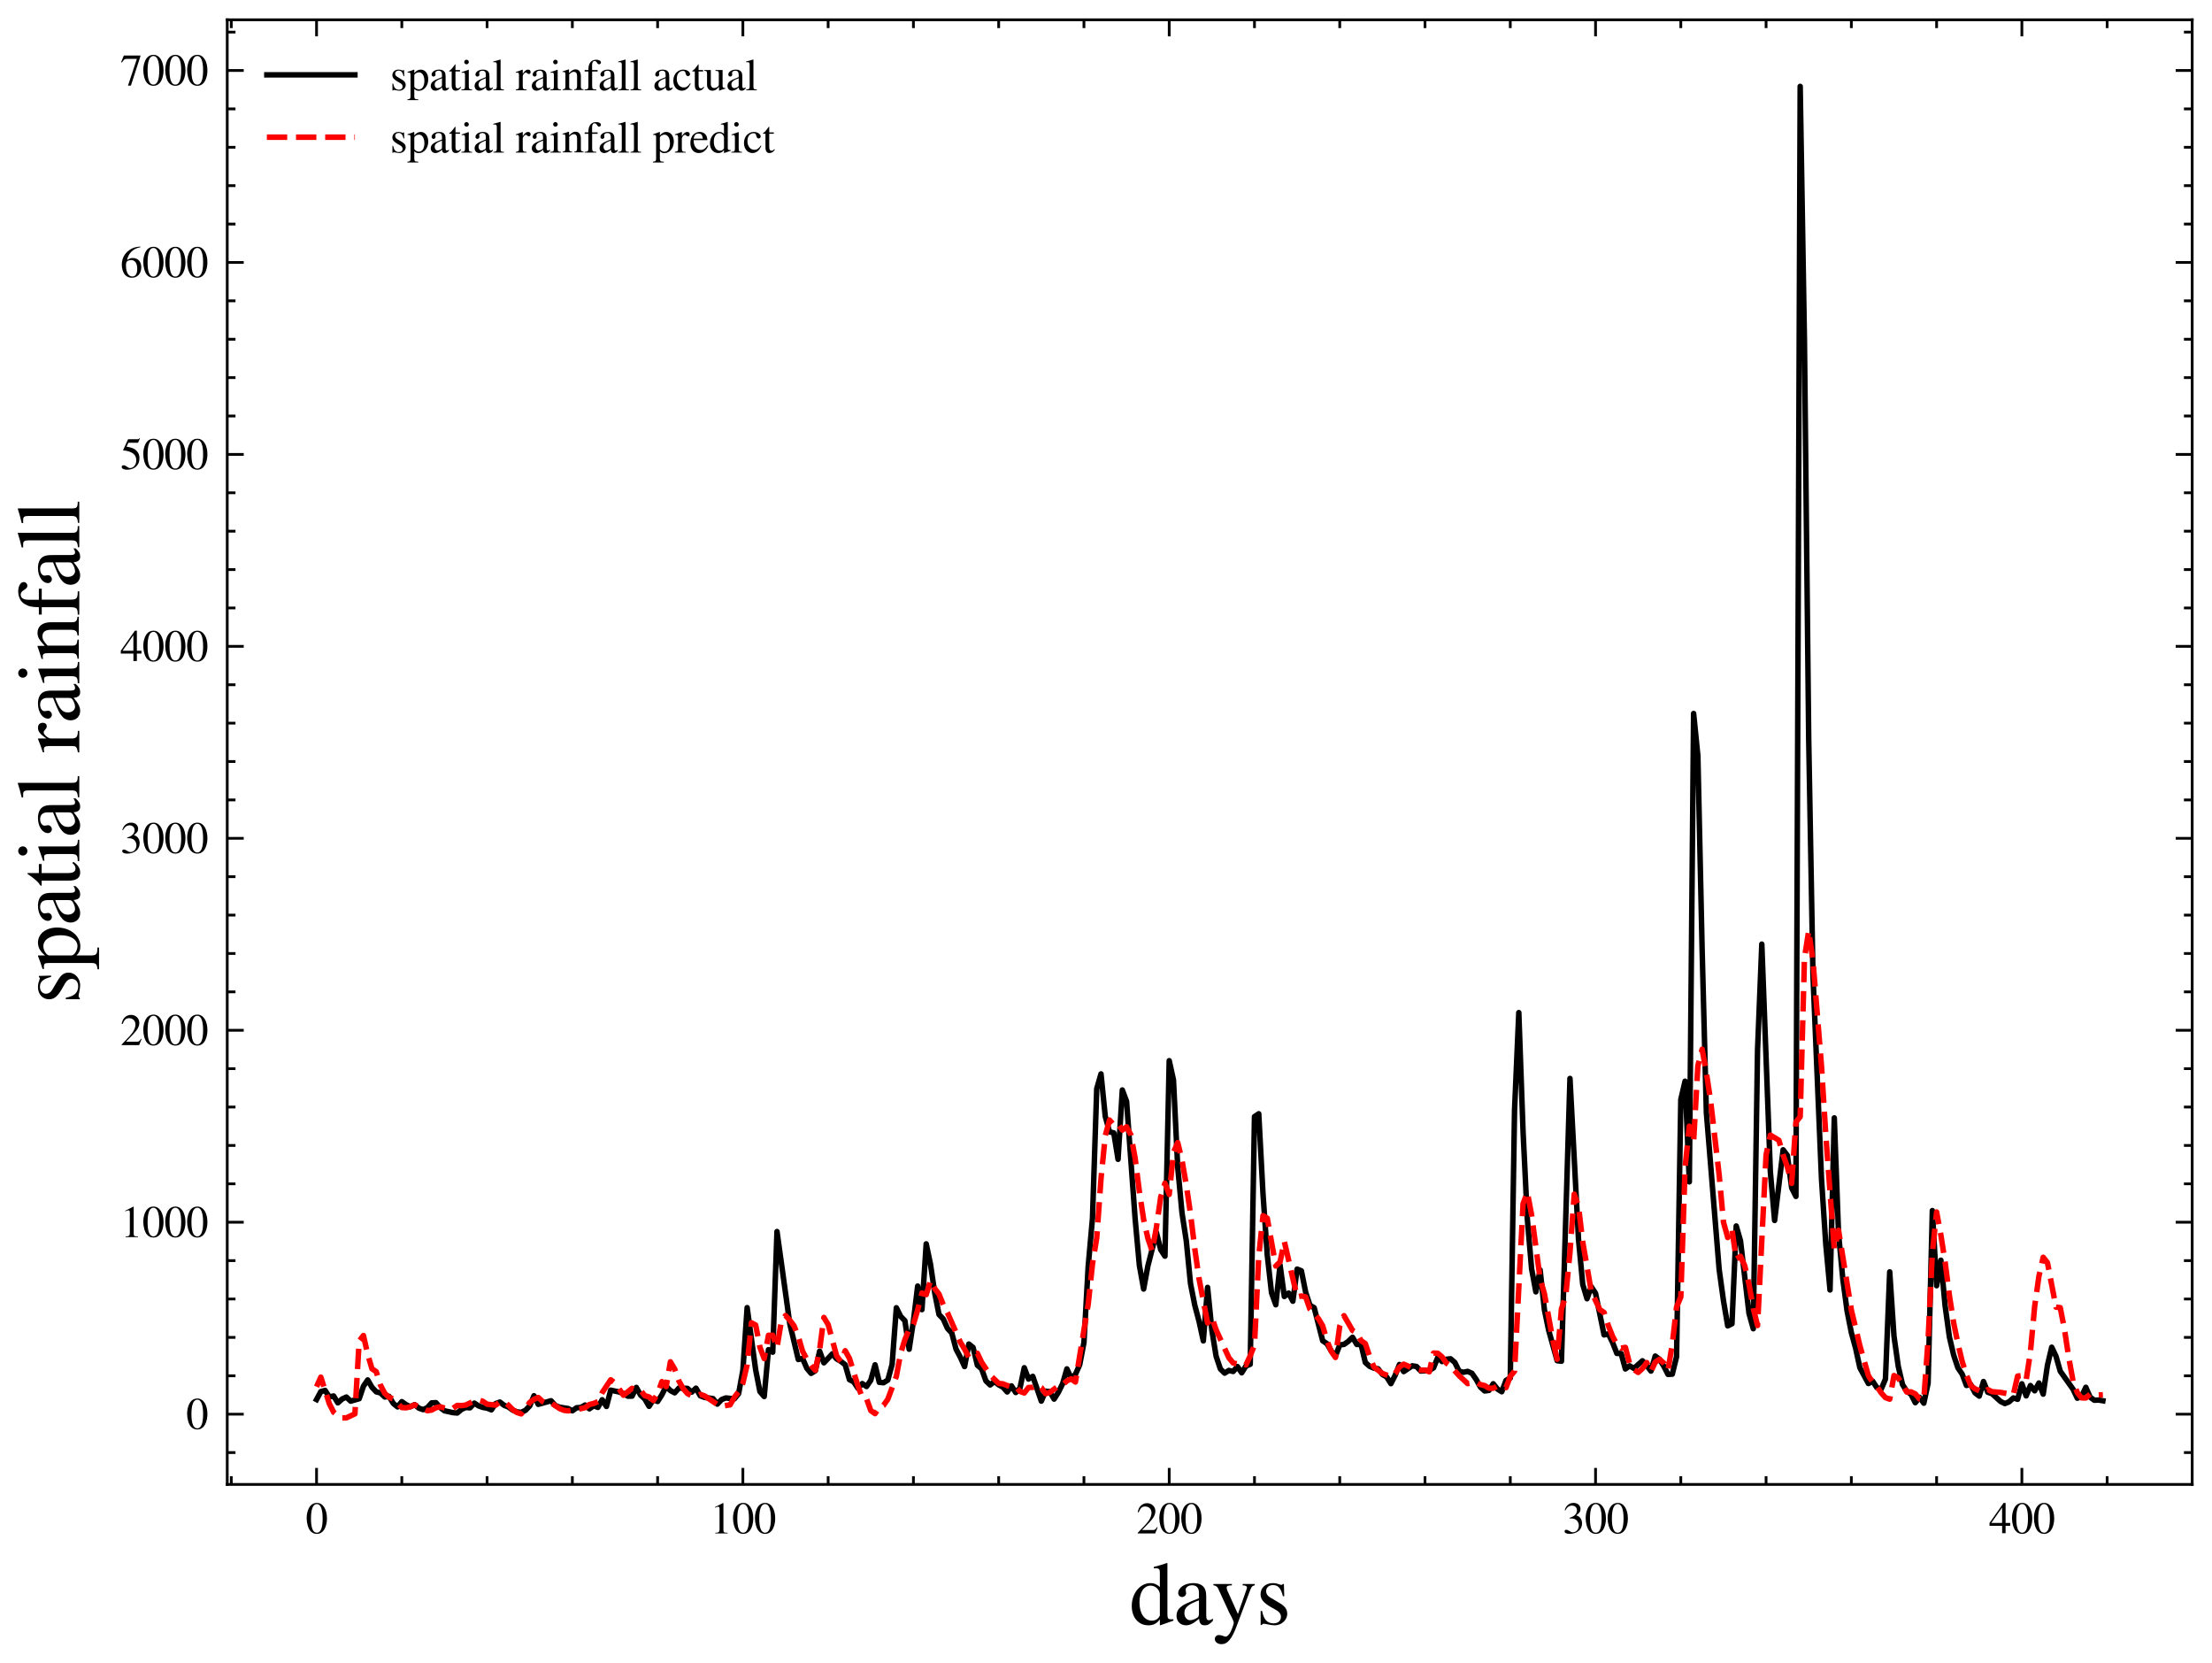 <?xml version="1.0" encoding="utf-8" standalone="no"?>
<!DOCTYPE svg PUBLIC "-//W3C//DTD SVG 1.1//EN"
  "http://www.w3.org/Graphics/SVG/1.1/DTD/svg11.dtd">
<svg xmlns:xlink="http://www.w3.org/1999/xlink" width="402.018pt" height="302.199pt" viewBox="0 0 402.018 302.199" xmlns="http://www.w3.org/2000/svg" version="1.1">
 <defs>
  <style type="text/css">*{stroke-linejoin: round; stroke-linecap: butt}</style>
 </defs>
 <g id="figure_1">
  <g id="patch_1">
   <path d="M -0 302.199 
L 402.018 302.199 
L 402.018 0 
L -0 0 
z
" style="fill: #ffffff"/>
  </g>
  <g id="axes_1">
   <g id="patch_2">
    <path d="M 41.298 269.712 
L 398.418 269.712 
L 398.418 3.6 
L 41.298 3.6 
z
" style="fill: #ffffff"/>
   </g>
   <g id="matplotlib.axis_1">
    <g id="xtick_1">
     <g id="line2d_1">
      <defs>
       <path id="m9051510ec5" d="M 0 0 
L 0 -3 
" style="stroke: #000000; stroke-width: 0.5"/>
      </defs>
      <g>
       <use xlink:href="#m9051510ec5" x="57.531" y="269.712" style="stroke: #000000; stroke-width: 0.5"/>
      </g>
     </g>
     <g id="line2d_2">
      <defs>
       <path id="m5dd2d95039" d="M 0 0 
L 0 3 
" style="stroke: #000000; stroke-width: 0.5"/>
      </defs>
      <g>
       <use xlink:href="#m5dd2d95039" x="57.531" y="3.6" style="stroke: #000000; stroke-width: 0.5"/>
      </g>
     </g>
     <g id="text_1">
      <!-- $\mathdefault{0}$ -->
      <g transform="translate(55.539 278.616) scale(0.08 -0.08)">
       <defs>
        <path id="NimbusRomNo9L-Regu-30" d="M 1626 4352 
C 1274 4352 1005 4244 768 4020 
C 397 3661 154 2925 154 2176 
C 154 1479 365 730 666 372 
C 902 90 1229 -64 1600 -64 
C 1926 -64 2202 45 2432 269 
C 2803 621 3046 1364 3046 2138 
C 3046 3450 2464 4352 1626 4352 
z
M 1606 4186 
C 2144 4186 2432 3463 2432 2125 
C 2432 788 2150 103 1600 103 
C 1050 103 768 788 768 2119 
C 768 3476 1056 4186 1606 4186 
z
" transform="scale(0.016)"/>
       </defs>
       <use xlink:href="#NimbusRomNo9L-Regu-30" transform="scale(0.996)"/>
      </g>
     </g>
    </g>
    <g id="xtick_2">
     <g id="line2d_3">
      <g>
       <use xlink:href="#m9051510ec5" x="135.014" y="269.712" style="stroke: #000000; stroke-width: 0.5"/>
      </g>
     </g>
     <g id="line2d_4">
      <g>
       <use xlink:href="#m5dd2d95039" x="135.014" y="3.6" style="stroke: #000000; stroke-width: 0.5"/>
      </g>
     </g>
     <g id="text_2">
      <!-- $\mathdefault{100}$ -->
      <g transform="translate(129.037 278.616) scale(0.08 -0.08)">
       <defs>
        <path id="NimbusRomNo9L-Regu-31" d="M 1862 4339 
L 710 3757 
L 710 3667 
C 787 3699 858 3725 883 3738 
C 998 3783 1107 3808 1171 3808 
C 1306 3808 1363 3711 1363 3505 
L 1363 592 
C 1363 379 1312 232 1210 173 
C 1114 116 1024 96 755 96 
L 755 0 
L 2522 0 
L 2522 96 
C 2016 96 1914 160 1914 470 
L 1914 4327 
L 1862 4339 
z
" transform="scale(0.016)"/>
       </defs>
       <use xlink:href="#NimbusRomNo9L-Regu-31" transform="scale(0.996)"/>
       <use xlink:href="#NimbusRomNo9L-Regu-30" transform="translate(49.813 0) scale(0.996)"/>
       <use xlink:href="#NimbusRomNo9L-Regu-30" transform="translate(99.626 0) scale(0.996)"/>
      </g>
     </g>
    </g>
    <g id="xtick_3">
     <g id="line2d_5">
      <g>
       <use xlink:href="#m9051510ec5" x="212.498" y="269.712" style="stroke: #000000; stroke-width: 0.5"/>
      </g>
     </g>
     <g id="line2d_6">
      <g>
       <use xlink:href="#m5dd2d95039" x="212.498" y="3.6" style="stroke: #000000; stroke-width: 0.5"/>
      </g>
     </g>
     <g id="text_3">
      <!-- $\mathdefault{200}$ -->
      <g transform="translate(206.52 278.616) scale(0.08 -0.08)">
       <defs>
        <path id="NimbusRomNo9L-Regu-32" d="M 3040 875 
L 2957 907 
C 2720 544 2637 486 2349 486 
L 819 486 
L 1894 1609 
C 2464 2202 2714 2687 2714 3185 
C 2714 3823 2195 4313 1530 4313 
C 1178 4313 845 4173 608 3918 
C 403 3700 307 3496 198 3043 
L 333 3011 
C 589 3636 819 3840 1261 3840 
C 1798 3840 2163 3476 2163 2940 
C 2163 2443 1869 1850 1331 1282 
L 192 77 
L 192 0 
L 2688 0 
L 3040 875 
z
" transform="scale(0.016)"/>
       </defs>
       <use xlink:href="#NimbusRomNo9L-Regu-32" transform="scale(0.996)"/>
       <use xlink:href="#NimbusRomNo9L-Regu-30" transform="translate(49.813 0) scale(0.996)"/>
       <use xlink:href="#NimbusRomNo9L-Regu-30" transform="translate(99.626 0) scale(0.996)"/>
      </g>
     </g>
    </g>
    <g id="xtick_4">
     <g id="line2d_7">
      <g>
       <use xlink:href="#m9051510ec5" x="289.981" y="269.712" style="stroke: #000000; stroke-width: 0.5"/>
      </g>
     </g>
     <g id="line2d_8">
      <g>
       <use xlink:href="#m5dd2d95039" x="289.981" y="3.6" style="stroke: #000000; stroke-width: 0.5"/>
      </g>
     </g>
     <g id="text_4">
      <!-- $\mathdefault{300}$ -->
      <g transform="translate(284.003 278.616) scale(0.08 -0.08)">
       <defs>
        <path id="NimbusRomNo9L-Regu-33" d="M 979 2138 
C 1357 2138 1504 2125 1658 2068 
C 2054 1927 2304 1562 2304 1120 
C 2304 583 1939 167 1466 167 
C 1293 167 1165 212 928 365 
C 736 480 627 525 518 525 
C 371 525 275 436 275 301 
C 275 77 550 -64 998 -64 
C 1491 -64 1997 103 2298 365 
C 2598 628 2765 999 2765 1428 
C 2765 1754 2662 2055 2477 2253 
C 2349 2394 2227 2471 1946 2592 
C 2387 2893 2547 3130 2547 3476 
C 2547 3994 2138 4352 1549 4352 
C 1229 4352 947 4244 717 4039 
C 525 3866 429 3699 288 3315 
L 384 3290 
C 646 3757 934 3968 1338 3968 
C 1754 3968 2042 3687 2042 3284 
C 2042 3053 1946 2823 1786 2663 
C 1594 2471 1414 2375 979 2221 
L 979 2138 
z
" transform="scale(0.016)"/>
       </defs>
       <use xlink:href="#NimbusRomNo9L-Regu-33" transform="scale(0.996)"/>
       <use xlink:href="#NimbusRomNo9L-Regu-30" transform="translate(49.813 0) scale(0.996)"/>
       <use xlink:href="#NimbusRomNo9L-Regu-30" transform="translate(99.626 0) scale(0.996)"/>
      </g>
     </g>
    </g>
    <g id="xtick_5">
     <g id="line2d_9">
      <g>
       <use xlink:href="#m9051510ec5" x="367.464" y="269.712" style="stroke: #000000; stroke-width: 0.5"/>
      </g>
     </g>
     <g id="line2d_10">
      <g>
       <use xlink:href="#m5dd2d95039" x="367.464" y="3.6" style="stroke: #000000; stroke-width: 0.5"/>
      </g>
     </g>
     <g id="text_5">
      <!-- $\mathdefault{400}$ -->
      <g transform="translate(361.486 278.616) scale(0.08 -0.08)">
       <defs>
        <path id="NimbusRomNo9L-Regu-34" d="M 3021 1497 
L 2368 1497 
L 2368 4352 
L 2086 4352 
L 77 1497 
L 77 1088 
L 1875 1088 
L 1875 32 
L 2368 32 
L 2368 1088 
L 3021 1088 
L 3021 1497 
z
M 1869 1497 
L 333 1497 
L 1869 3698 
L 1869 1497 
z
" transform="scale(0.016)"/>
       </defs>
       <use xlink:href="#NimbusRomNo9L-Regu-34" transform="scale(0.996)"/>
       <use xlink:href="#NimbusRomNo9L-Regu-30" transform="translate(49.813 0) scale(0.996)"/>
       <use xlink:href="#NimbusRomNo9L-Regu-30" transform="translate(99.626 0) scale(0.996)"/>
      </g>
     </g>
    </g>
    <g id="xtick_6">
     <g id="line2d_11">
      <defs>
       <path id="m5c72c9b1cf" d="M 0 0 
L 0 -1.5 
" style="stroke: #000000; stroke-width: 0.5"/>
      </defs>
      <g>
       <use xlink:href="#m5c72c9b1cf" x="42.035" y="269.712" style="stroke: #000000; stroke-width: 0.5"/>
      </g>
     </g>
     <g id="line2d_12">
      <defs>
       <path id="ma401979d1e" d="M 0 0 
L 0 1.5 
" style="stroke: #000000; stroke-width: 0.5"/>
      </defs>
      <g>
       <use xlink:href="#ma401979d1e" x="42.035" y="3.6" style="stroke: #000000; stroke-width: 0.5"/>
      </g>
     </g>
    </g>
    <g id="xtick_7">
     <g id="line2d_13">
      <g>
       <use xlink:href="#m5c72c9b1cf" x="73.028" y="269.712" style="stroke: #000000; stroke-width: 0.5"/>
      </g>
     </g>
     <g id="line2d_14">
      <g>
       <use xlink:href="#ma401979d1e" x="73.028" y="3.6" style="stroke: #000000; stroke-width: 0.5"/>
      </g>
     </g>
    </g>
    <g id="xtick_8">
     <g id="line2d_15">
      <g>
       <use xlink:href="#m5c72c9b1cf" x="88.524" y="269.712" style="stroke: #000000; stroke-width: 0.5"/>
      </g>
     </g>
     <g id="line2d_16">
      <g>
       <use xlink:href="#ma401979d1e" x="88.524" y="3.6" style="stroke: #000000; stroke-width: 0.5"/>
      </g>
     </g>
    </g>
    <g id="xtick_9">
     <g id="line2d_17">
      <g>
       <use xlink:href="#m5c72c9b1cf" x="104.021" y="269.712" style="stroke: #000000; stroke-width: 0.5"/>
      </g>
     </g>
     <g id="line2d_18">
      <g>
       <use xlink:href="#ma401979d1e" x="104.021" y="3.6" style="stroke: #000000; stroke-width: 0.5"/>
      </g>
     </g>
    </g>
    <g id="xtick_10">
     <g id="line2d_19">
      <g>
       <use xlink:href="#m5c72c9b1cf" x="119.518" y="269.712" style="stroke: #000000; stroke-width: 0.5"/>
      </g>
     </g>
     <g id="line2d_20">
      <g>
       <use xlink:href="#ma401979d1e" x="119.518" y="3.6" style="stroke: #000000; stroke-width: 0.5"/>
      </g>
     </g>
    </g>
    <g id="xtick_11">
     <g id="line2d_21">
      <g>
       <use xlink:href="#m5c72c9b1cf" x="150.511" y="269.712" style="stroke: #000000; stroke-width: 0.5"/>
      </g>
     </g>
     <g id="line2d_22">
      <g>
       <use xlink:href="#ma401979d1e" x="150.511" y="3.6" style="stroke: #000000; stroke-width: 0.5"/>
      </g>
     </g>
    </g>
    <g id="xtick_12">
     <g id="line2d_23">
      <g>
       <use xlink:href="#m5c72c9b1cf" x="166.008" y="269.712" style="stroke: #000000; stroke-width: 0.5"/>
      </g>
     </g>
     <g id="line2d_24">
      <g>
       <use xlink:href="#ma401979d1e" x="166.008" y="3.6" style="stroke: #000000; stroke-width: 0.5"/>
      </g>
     </g>
    </g>
    <g id="xtick_13">
     <g id="line2d_25">
      <g>
       <use xlink:href="#m5c72c9b1cf" x="181.504" y="269.712" style="stroke: #000000; stroke-width: 0.5"/>
      </g>
     </g>
     <g id="line2d_26">
      <g>
       <use xlink:href="#ma401979d1e" x="181.504" y="3.6" style="stroke: #000000; stroke-width: 0.5"/>
      </g>
     </g>
    </g>
    <g id="xtick_14">
     <g id="line2d_27">
      <g>
       <use xlink:href="#m5c72c9b1cf" x="197.001" y="269.712" style="stroke: #000000; stroke-width: 0.5"/>
      </g>
     </g>
     <g id="line2d_28">
      <g>
       <use xlink:href="#ma401979d1e" x="197.001" y="3.6" style="stroke: #000000; stroke-width: 0.5"/>
      </g>
     </g>
    </g>
    <g id="xtick_15">
     <g id="line2d_29">
      <g>
       <use xlink:href="#m5c72c9b1cf" x="227.994" y="269.712" style="stroke: #000000; stroke-width: 0.5"/>
      </g>
     </g>
     <g id="line2d_30">
      <g>
       <use xlink:href="#ma401979d1e" x="227.994" y="3.6" style="stroke: #000000; stroke-width: 0.5"/>
      </g>
     </g>
    </g>
    <g id="xtick_16">
     <g id="line2d_31">
      <g>
       <use xlink:href="#m5c72c9b1cf" x="243.491" y="269.712" style="stroke: #000000; stroke-width: 0.5"/>
      </g>
     </g>
     <g id="line2d_32">
      <g>
       <use xlink:href="#ma401979d1e" x="243.491" y="3.6" style="stroke: #000000; stroke-width: 0.5"/>
      </g>
     </g>
    </g>
    <g id="xtick_17">
     <g id="line2d_33">
      <g>
       <use xlink:href="#m5c72c9b1cf" x="258.987" y="269.712" style="stroke: #000000; stroke-width: 0.5"/>
      </g>
     </g>
     <g id="line2d_34">
      <g>
       <use xlink:href="#ma401979d1e" x="258.987" y="3.6" style="stroke: #000000; stroke-width: 0.5"/>
      </g>
     </g>
    </g>
    <g id="xtick_18">
     <g id="line2d_35">
      <g>
       <use xlink:href="#m5c72c9b1cf" x="274.484" y="269.712" style="stroke: #000000; stroke-width: 0.5"/>
      </g>
     </g>
     <g id="line2d_36">
      <g>
       <use xlink:href="#ma401979d1e" x="274.484" y="3.6" style="stroke: #000000; stroke-width: 0.5"/>
      </g>
     </g>
    </g>
    <g id="xtick_19">
     <g id="line2d_37">
      <g>
       <use xlink:href="#m5c72c9b1cf" x="305.477" y="269.712" style="stroke: #000000; stroke-width: 0.5"/>
      </g>
     </g>
     <g id="line2d_38">
      <g>
       <use xlink:href="#ma401979d1e" x="305.477" y="3.6" style="stroke: #000000; stroke-width: 0.5"/>
      </g>
     </g>
    </g>
    <g id="xtick_20">
     <g id="line2d_39">
      <g>
       <use xlink:href="#m5c72c9b1cf" x="320.974" y="269.712" style="stroke: #000000; stroke-width: 0.5"/>
      </g>
     </g>
     <g id="line2d_40">
      <g>
       <use xlink:href="#ma401979d1e" x="320.974" y="3.6" style="stroke: #000000; stroke-width: 0.5"/>
      </g>
     </g>
    </g>
    <g id="xtick_21">
     <g id="line2d_41">
      <g>
       <use xlink:href="#m5c72c9b1cf" x="336.471" y="269.712" style="stroke: #000000; stroke-width: 0.5"/>
      </g>
     </g>
     <g id="line2d_42">
      <g>
       <use xlink:href="#ma401979d1e" x="336.471" y="3.6" style="stroke: #000000; stroke-width: 0.5"/>
      </g>
     </g>
    </g>
    <g id="xtick_22">
     <g id="line2d_43">
      <g>
       <use xlink:href="#m5c72c9b1cf" x="351.967" y="269.712" style="stroke: #000000; stroke-width: 0.5"/>
      </g>
     </g>
     <g id="line2d_44">
      <g>
       <use xlink:href="#ma401979d1e" x="351.967" y="3.6" style="stroke: #000000; stroke-width: 0.5"/>
      </g>
     </g>
    </g>
    <g id="xtick_23">
     <g id="line2d_45">
      <g>
       <use xlink:href="#m5c72c9b1cf" x="382.961" y="269.712" style="stroke: #000000; stroke-width: 0.5"/>
      </g>
     </g>
     <g id="line2d_46">
      <g>
       <use xlink:href="#ma401979d1e" x="382.961" y="3.6" style="stroke: #000000; stroke-width: 0.5"/>
      </g>
     </g>
    </g>
    <g id="text_6">
     <!-- days -->
     <g transform="translate(205.249 295.148) scale(0.16 -0.16)">
      <defs>
       <path id="NimbusRomNo9L-Regu-64" d="M 2202 -64 
L 3142 269 
L 3142 365 
C 3027 365 3014 365 2995 365 
C 2765 365 2714 435 2714 731 
L 2714 4364 
L 2682 4377 
C 2374 4268 2150 4204 1741 4096 
L 1741 3994 
C 1792 4000 1830 4000 1882 4000 
C 2118 4000 2176 3936 2176 3672 
L 2176 2669 
C 1933 2874 1760 2944 1504 2944 
C 768 2944 173 2221 173 1312 
C 173 493 653 -64 1357 -64 
C 1715 -64 1958 64 2176 365 
L 2176 -45 
L 2202 -64 
z
M 2176 653 
C 2176 608 2131 531 2067 461 
C 1952 333 1792 269 1606 269 
C 1075 269 723 781 723 1568 
C 723 2291 1037 2765 1523 2765 
C 1862 2765 2176 2464 2176 2125 
L 2176 653 
z
" transform="scale(0.016)"/>
       <path id="NimbusRomNo9L-Regu-61" d="M 2829 423 
C 2720 333 2643 301 2547 301 
C 2400 301 2355 390 2355 672 
L 2355 1920 
C 2355 2253 2323 2438 2227 2592 
C 2086 2822 1811 2944 1434 2944 
C 832 2944 358 2630 358 2227 
C 358 2080 486 1952 634 1952 
C 787 1952 922 2080 922 2221 
C 922 2246 915 2278 909 2323 
C 896 2381 890 2432 890 2477 
C 890 2650 1094 2790 1350 2790 
C 1664 2790 1837 2605 1837 2259 
L 1837 1869 
C 851 1472 742 1421 467 1178 
C 326 1050 237 832 237 621 
C 237 218 518 -64 909 -64 
C 1190 -64 1453 70 1843 403 
C 1875 70 1990 -64 2253 -64 
C 2470 -64 2605 13 2829 256 
L 2829 423 
z
M 1837 783 
C 1837 584 1805 526 1670 449 
C 1517 359 1338 301 1203 301 
C 979 301 800 520 800 796 
L 800 822 
C 800 1201 1062 1433 1837 1715 
L 1837 783 
z
" transform="scale(0.016)"/>
       <path id="NimbusRomNo9L-Regu-79" d="M 3040 2880 
L 2176 2880 
L 2176 2784 
C 2381 2784 2483 2726 2483 2623 
C 2483 2597 2477 2559 2458 2514 
L 1837 742 
L 1101 2377 
C 1062 2468 1037 2552 1037 2622 
C 1037 2739 1133 2784 1408 2784 
L 1408 2880 
L 90 2880 
L 90 2790 
C 256 2765 365 2694 416 2585 
L 1146 1005 
L 1165 953 
L 1261 761 
C 1440 440 1542 209 1542 112 
C 1542 16 1395 -389 1286 -582 
C 1197 -749 1056 -871 966 -871 
C 928 -871 870 -858 806 -826 
C 685 -781 576 -755 467 -755 
C 320 -755 192 -883 192 -1037 
C 192 -1248 397 -1408 666 -1408 
C 1094 -1408 1402 -1049 1747 -124 
L 2733 2495 
C 2816 2701 2886 2765 3040 2784 
L 3040 2880 
z
" transform="scale(0.016)"/>
       <path id="NimbusRomNo9L-Regu-73" d="M 2016 2010 
L 1990 2880 
L 1920 2880 
L 1907 2867 
C 1850 2822 1843 2816 1818 2816 
C 1779 2816 1715 2829 1645 2861 
C 1504 2915 1363 2944 1197 2944 
C 691 2944 326 2616 326 2154 
C 326 1796 531 1539 1075 1231 
L 1446 1020 
C 1670 892 1779 737 1779 539 
C 1779 256 1574 77 1248 77 
C 1030 77 832 159 710 298 
C 576 455 518 600 435 960 
L 333 960 
L 333 -39 
L 416 -39 
C 461 33 486 48 563 48 
C 621 48 710 35 858 -2 
C 1037 -39 1210 -64 1325 -64 
C 1818 -64 2227 308 2227 757 
C 2227 1077 2074 1289 1690 1520 
L 998 1930 
C 819 2033 723 2194 723 2367 
C 723 2624 922 2803 1216 2803 
C 1581 2803 1773 2583 1920 2010 
L 2016 2010 
z
" transform="scale(0.016)"/>
      </defs>
      <use xlink:href="#NimbusRomNo9L-Regu-64" transform="scale(0.996)"/>
      <use xlink:href="#NimbusRomNo9L-Regu-61" transform="translate(49.813 0) scale(0.996)"/>
      <use xlink:href="#NimbusRomNo9L-Regu-79" transform="translate(94.047 0) scale(0.996)"/>
      <use xlink:href="#NimbusRomNo9L-Regu-73" transform="translate(143.86 0) scale(0.996)"/>
     </g>
    </g>
   </g>
   <g id="matplotlib.axis_2">
    <g id="ytick_1">
     <g id="line2d_47">
      <defs>
       <path id="meab2f1177e" d="M 0 0 
L 3 0 
" style="stroke: #000000; stroke-width: 0.5"/>
      </defs>
      <g>
       <use xlink:href="#meab2f1177e" x="41.298" y="256.948" style="stroke: #000000; stroke-width: 0.5"/>
      </g>
     </g>
     <g id="line2d_48">
      <defs>
       <path id="m97c657dcb6" d="M 0 0 
L -3 0 
" style="stroke: #000000; stroke-width: 0.5"/>
      </defs>
      <g>
       <use xlink:href="#m97c657dcb6" x="398.418" y="256.948" style="stroke: #000000; stroke-width: 0.5"/>
      </g>
     </g>
     <g id="text_7">
      <!-- $\mathdefault{0}$ -->
      <g transform="translate(33.813 259.649) scale(0.08 -0.08)">
       <use xlink:href="#NimbusRomNo9L-Regu-30" transform="scale(0.996)"/>
      </g>
     </g>
    </g>
    <g id="ytick_2">
     <g id="line2d_49">
      <g>
       <use xlink:href="#meab2f1177e" x="41.298" y="222.07" style="stroke: #000000; stroke-width: 0.5"/>
      </g>
     </g>
     <g id="line2d_50">
      <g>
       <use xlink:href="#m97c657dcb6" x="398.418" y="222.07" style="stroke: #000000; stroke-width: 0.5"/>
      </g>
     </g>
     <g id="text_8">
      <!-- $\mathdefault{1000}$ -->
      <g transform="translate(21.858 224.772) scale(0.08 -0.08)">
       <use xlink:href="#NimbusRomNo9L-Regu-31" transform="scale(0.996)"/>
       <use xlink:href="#NimbusRomNo9L-Regu-30" transform="translate(49.813 0) scale(0.996)"/>
       <use xlink:href="#NimbusRomNo9L-Regu-30" transform="translate(99.626 0) scale(0.996)"/>
       <use xlink:href="#NimbusRomNo9L-Regu-30" transform="translate(149.44 0) scale(0.996)"/>
      </g>
     </g>
    </g>
    <g id="ytick_3">
     <g id="line2d_51">
      <g>
       <use xlink:href="#meab2f1177e" x="41.298" y="187.193" style="stroke: #000000; stroke-width: 0.5"/>
      </g>
     </g>
     <g id="line2d_52">
      <g>
       <use xlink:href="#m97c657dcb6" x="398.418" y="187.193" style="stroke: #000000; stroke-width: 0.5"/>
      </g>
     </g>
     <g id="text_9">
      <!-- $\mathdefault{2000}$ -->
      <g transform="translate(21.858 189.895) scale(0.08 -0.08)">
       <use xlink:href="#NimbusRomNo9L-Regu-32" transform="scale(0.996)"/>
       <use xlink:href="#NimbusRomNo9L-Regu-30" transform="translate(49.813 0) scale(0.996)"/>
       <use xlink:href="#NimbusRomNo9L-Regu-30" transform="translate(99.626 0) scale(0.996)"/>
       <use xlink:href="#NimbusRomNo9L-Regu-30" transform="translate(149.44 0) scale(0.996)"/>
      </g>
     </g>
    </g>
    <g id="ytick_4">
     <g id="line2d_53">
      <g>
       <use xlink:href="#meab2f1177e" x="41.298" y="152.316" style="stroke: #000000; stroke-width: 0.5"/>
      </g>
     </g>
     <g id="line2d_54">
      <g>
       <use xlink:href="#m97c657dcb6" x="398.418" y="152.316" style="stroke: #000000; stroke-width: 0.5"/>
      </g>
     </g>
     <g id="text_10">
      <!-- $\mathdefault{3000}$ -->
      <g transform="translate(21.858 155.018) scale(0.08 -0.08)">
       <use xlink:href="#NimbusRomNo9L-Regu-33" transform="scale(0.996)"/>
       <use xlink:href="#NimbusRomNo9L-Regu-30" transform="translate(49.813 0) scale(0.996)"/>
       <use xlink:href="#NimbusRomNo9L-Regu-30" transform="translate(99.626 0) scale(0.996)"/>
       <use xlink:href="#NimbusRomNo9L-Regu-30" transform="translate(149.44 0) scale(0.996)"/>
      </g>
     </g>
    </g>
    <g id="ytick_5">
     <g id="line2d_55">
      <g>
       <use xlink:href="#meab2f1177e" x="41.298" y="117.439" style="stroke: #000000; stroke-width: 0.5"/>
      </g>
     </g>
     <g id="line2d_56">
      <g>
       <use xlink:href="#m97c657dcb6" x="398.418" y="117.439" style="stroke: #000000; stroke-width: 0.5"/>
      </g>
     </g>
     <g id="text_11">
      <!-- $\mathdefault{4000}$ -->
      <g transform="translate(21.858 120.141) scale(0.08 -0.08)">
       <use xlink:href="#NimbusRomNo9L-Regu-34" transform="scale(0.996)"/>
       <use xlink:href="#NimbusRomNo9L-Regu-30" transform="translate(49.813 0) scale(0.996)"/>
       <use xlink:href="#NimbusRomNo9L-Regu-30" transform="translate(99.626 0) scale(0.996)"/>
       <use xlink:href="#NimbusRomNo9L-Regu-30" transform="translate(149.44 0) scale(0.996)"/>
      </g>
     </g>
    </g>
    <g id="ytick_6">
     <g id="line2d_57">
      <g>
       <use xlink:href="#meab2f1177e" x="41.298" y="82.562" style="stroke: #000000; stroke-width: 0.5"/>
      </g>
     </g>
     <g id="line2d_58">
      <g>
       <use xlink:href="#m97c657dcb6" x="398.418" y="82.562" style="stroke: #000000; stroke-width: 0.5"/>
      </g>
     </g>
     <g id="text_12">
      <!-- $\mathdefault{5000}$ -->
      <g transform="translate(21.858 85.264) scale(0.08 -0.08)">
       <defs>
        <path id="NimbusRomNo9L-Regu-35" d="M 1158 3776 
L 2413 3776 
C 2515 3776 2541 3789 2560 3834 
L 2803 4403 
L 2746 4448 
C 2650 4314 2586 4282 2451 4282 
L 1114 4282 
L 416 2759 
C 410 2746 410 2740 410 2727 
C 410 2695 435 2676 486 2676 
C 691 2676 947 2631 1210 2547 
C 1946 2309 2285 1910 2285 1274 
C 2285 656 1894 173 1395 173 
C 1267 173 1158 218 966 360 
C 762 508 614 572 480 572 
C 294 572 205 495 205 334 
C 205 90 506 -64 986 -64 
C 1523 -64 1984 110 2304 438 
C 2598 728 2733 1094 2733 1583 
C 2733 2046 2611 2342 2291 2663 
C 2010 2947 1645 3094 890 3229 
L 1158 3776 
z
" transform="scale(0.016)"/>
       </defs>
       <use xlink:href="#NimbusRomNo9L-Regu-35" transform="scale(0.996)"/>
       <use xlink:href="#NimbusRomNo9L-Regu-30" transform="translate(49.813 0) scale(0.996)"/>
       <use xlink:href="#NimbusRomNo9L-Regu-30" transform="translate(99.626 0) scale(0.996)"/>
       <use xlink:href="#NimbusRomNo9L-Regu-30" transform="translate(149.44 0) scale(0.996)"/>
      </g>
     </g>
    </g>
    <g id="ytick_7">
     <g id="line2d_59">
      <g>
       <use xlink:href="#meab2f1177e" x="41.298" y="47.685" style="stroke: #000000; stroke-width: 0.5"/>
      </g>
     </g>
     <g id="line2d_60">
      <g>
       <use xlink:href="#m97c657dcb6" x="398.418" y="47.685" style="stroke: #000000; stroke-width: 0.5"/>
      </g>
     </g>
     <g id="text_13">
      <!-- $\mathdefault{6000}$ -->
      <g transform="translate(21.858 50.387) scale(0.08 -0.08)">
       <defs>
        <path id="NimbusRomNo9L-Regu-36" d="M 2854 4391 
C 2125 4327 1754 4205 1286 3879 
C 595 3386 218 2656 218 1802 
C 218 1248 390 688 666 370 
C 909 89 1254 -64 1651 -64 
C 2445 -64 2995 541 2995 1421 
C 2995 2236 2528 2752 1792 2752 
C 1510 2752 1376 2707 973 2464 
C 1146 3431 1862 4122 2867 4288 
L 2854 4391 
z
M 1549 2458 
C 2099 2458 2419 2000 2419 1204 
C 2419 504 2170 116 1722 116 
C 1158 116 813 714 813 1700 
C 813 2025 864 2203 992 2299 
C 1126 2400 1325 2458 1549 2458 
z
" transform="scale(0.016)"/>
       </defs>
       <use xlink:href="#NimbusRomNo9L-Regu-36" transform="scale(0.996)"/>
       <use xlink:href="#NimbusRomNo9L-Regu-30" transform="translate(49.813 0) scale(0.996)"/>
       <use xlink:href="#NimbusRomNo9L-Regu-30" transform="translate(99.626 0) scale(0.996)"/>
       <use xlink:href="#NimbusRomNo9L-Regu-30" transform="translate(149.44 0) scale(0.996)"/>
      </g>
     </g>
    </g>
    <g id="ytick_8">
     <g id="line2d_61">
      <g>
       <use xlink:href="#meab2f1177e" x="41.298" y="12.808" style="stroke: #000000; stroke-width: 0.5"/>
      </g>
     </g>
     <g id="line2d_62">
      <g>
       <use xlink:href="#m97c657dcb6" x="398.418" y="12.808" style="stroke: #000000; stroke-width: 0.5"/>
      </g>
     </g>
     <g id="text_14">
      <!-- $\mathdefault{7000}$ -->
      <g transform="translate(21.858 15.51) scale(0.08 -0.08)">
       <defs>
        <path id="NimbusRomNo9L-Regu-37" d="M 2874 4250 
L 506 4250 
L 128 3310 
L 237 3258 
C 512 3693 627 3776 979 3776 
L 2368 3776 
L 1101 -32 
L 1517 -32 
L 2874 4148 
L 2874 4250 
z
" transform="scale(0.016)"/>
       </defs>
       <use xlink:href="#NimbusRomNo9L-Regu-37" transform="scale(0.996)"/>
       <use xlink:href="#NimbusRomNo9L-Regu-30" transform="translate(49.813 0) scale(0.996)"/>
       <use xlink:href="#NimbusRomNo9L-Regu-30" transform="translate(99.626 0) scale(0.996)"/>
       <use xlink:href="#NimbusRomNo9L-Regu-30" transform="translate(149.44 0) scale(0.996)"/>
      </g>
     </g>
    </g>
    <g id="ytick_9">
     <g id="line2d_63">
      <defs>
       <path id="m1fcb3e1e83" d="M 0 0 
L 1.5 0 
" style="stroke: #000000; stroke-width: 0.5"/>
      </defs>
      <g>
       <use xlink:href="#m1fcb3e1e83" x="41.298" y="263.923" style="stroke: #000000; stroke-width: 0.5"/>
      </g>
     </g>
     <g id="line2d_64">
      <defs>
       <path id="m62ae607ca3" d="M 0 0 
L -1.5 0 
" style="stroke: #000000; stroke-width: 0.5"/>
      </defs>
      <g>
       <use xlink:href="#m62ae607ca3" x="398.418" y="263.923" style="stroke: #000000; stroke-width: 0.5"/>
      </g>
     </g>
    </g>
    <g id="ytick_10">
     <g id="line2d_65">
      <g>
       <use xlink:href="#m1fcb3e1e83" x="41.298" y="249.972" style="stroke: #000000; stroke-width: 0.5"/>
      </g>
     </g>
     <g id="line2d_66">
      <g>
       <use xlink:href="#m62ae607ca3" x="398.418" y="249.972" style="stroke: #000000; stroke-width: 0.5"/>
      </g>
     </g>
    </g>
    <g id="ytick_11">
     <g id="line2d_67">
      <g>
       <use xlink:href="#m1fcb3e1e83" x="41.298" y="242.997" style="stroke: #000000; stroke-width: 0.5"/>
      </g>
     </g>
     <g id="line2d_68">
      <g>
       <use xlink:href="#m62ae607ca3" x="398.418" y="242.997" style="stroke: #000000; stroke-width: 0.5"/>
      </g>
     </g>
    </g>
    <g id="ytick_12">
     <g id="line2d_69">
      <g>
       <use xlink:href="#m1fcb3e1e83" x="41.298" y="236.021" style="stroke: #000000; stroke-width: 0.5"/>
      </g>
     </g>
     <g id="line2d_70">
      <g>
       <use xlink:href="#m62ae607ca3" x="398.418" y="236.021" style="stroke: #000000; stroke-width: 0.5"/>
      </g>
     </g>
    </g>
    <g id="ytick_13">
     <g id="line2d_71">
      <g>
       <use xlink:href="#m1fcb3e1e83" x="41.298" y="229.046" style="stroke: #000000; stroke-width: 0.5"/>
      </g>
     </g>
     <g id="line2d_72">
      <g>
       <use xlink:href="#m62ae607ca3" x="398.418" y="229.046" style="stroke: #000000; stroke-width: 0.5"/>
      </g>
     </g>
    </g>
    <g id="ytick_14">
     <g id="line2d_73">
      <g>
       <use xlink:href="#m1fcb3e1e83" x="41.298" y="215.095" style="stroke: #000000; stroke-width: 0.5"/>
      </g>
     </g>
     <g id="line2d_74">
      <g>
       <use xlink:href="#m62ae607ca3" x="398.418" y="215.095" style="stroke: #000000; stroke-width: 0.5"/>
      </g>
     </g>
    </g>
    <g id="ytick_15">
     <g id="line2d_75">
      <g>
       <use xlink:href="#m1fcb3e1e83" x="41.298" y="208.12" style="stroke: #000000; stroke-width: 0.5"/>
      </g>
     </g>
     <g id="line2d_76">
      <g>
       <use xlink:href="#m62ae607ca3" x="398.418" y="208.12" style="stroke: #000000; stroke-width: 0.5"/>
      </g>
     </g>
    </g>
    <g id="ytick_16">
     <g id="line2d_77">
      <g>
       <use xlink:href="#m1fcb3e1e83" x="41.298" y="201.144" style="stroke: #000000; stroke-width: 0.5"/>
      </g>
     </g>
     <g id="line2d_78">
      <g>
       <use xlink:href="#m62ae607ca3" x="398.418" y="201.144" style="stroke: #000000; stroke-width: 0.5"/>
      </g>
     </g>
    </g>
    <g id="ytick_17">
     <g id="line2d_79">
      <g>
       <use xlink:href="#m1fcb3e1e83" x="41.298" y="194.169" style="stroke: #000000; stroke-width: 0.5"/>
      </g>
     </g>
     <g id="line2d_80">
      <g>
       <use xlink:href="#m62ae607ca3" x="398.418" y="194.169" style="stroke: #000000; stroke-width: 0.5"/>
      </g>
     </g>
    </g>
    <g id="ytick_18">
     <g id="line2d_81">
      <g>
       <use xlink:href="#m1fcb3e1e83" x="41.298" y="180.218" style="stroke: #000000; stroke-width: 0.5"/>
      </g>
     </g>
     <g id="line2d_82">
      <g>
       <use xlink:href="#m62ae607ca3" x="398.418" y="180.218" style="stroke: #000000; stroke-width: 0.5"/>
      </g>
     </g>
    </g>
    <g id="ytick_19">
     <g id="line2d_83">
      <g>
       <use xlink:href="#m1fcb3e1e83" x="41.298" y="173.243" style="stroke: #000000; stroke-width: 0.5"/>
      </g>
     </g>
     <g id="line2d_84">
      <g>
       <use xlink:href="#m62ae607ca3" x="398.418" y="173.243" style="stroke: #000000; stroke-width: 0.5"/>
      </g>
     </g>
    </g>
    <g id="ytick_20">
     <g id="line2d_85">
      <g>
       <use xlink:href="#m1fcb3e1e83" x="41.298" y="166.267" style="stroke: #000000; stroke-width: 0.5"/>
      </g>
     </g>
     <g id="line2d_86">
      <g>
       <use xlink:href="#m62ae607ca3" x="398.418" y="166.267" style="stroke: #000000; stroke-width: 0.5"/>
      </g>
     </g>
    </g>
    <g id="ytick_21">
     <g id="line2d_87">
      <g>
       <use xlink:href="#m1fcb3e1e83" x="41.298" y="159.292" style="stroke: #000000; stroke-width: 0.5"/>
      </g>
     </g>
     <g id="line2d_88">
      <g>
       <use xlink:href="#m62ae607ca3" x="398.418" y="159.292" style="stroke: #000000; stroke-width: 0.5"/>
      </g>
     </g>
    </g>
    <g id="ytick_22">
     <g id="line2d_89">
      <g>
       <use xlink:href="#m1fcb3e1e83" x="41.298" y="145.341" style="stroke: #000000; stroke-width: 0.5"/>
      </g>
     </g>
     <g id="line2d_90">
      <g>
       <use xlink:href="#m62ae607ca3" x="398.418" y="145.341" style="stroke: #000000; stroke-width: 0.5"/>
      </g>
     </g>
    </g>
    <g id="ytick_23">
     <g id="line2d_91">
      <g>
       <use xlink:href="#m1fcb3e1e83" x="41.298" y="138.366" style="stroke: #000000; stroke-width: 0.5"/>
      </g>
     </g>
     <g id="line2d_92">
      <g>
       <use xlink:href="#m62ae607ca3" x="398.418" y="138.366" style="stroke: #000000; stroke-width: 0.5"/>
      </g>
     </g>
    </g>
    <g id="ytick_24">
     <g id="line2d_93">
      <g>
       <use xlink:href="#m1fcb3e1e83" x="41.298" y="131.39" style="stroke: #000000; stroke-width: 0.5"/>
      </g>
     </g>
     <g id="line2d_94">
      <g>
       <use xlink:href="#m62ae607ca3" x="398.418" y="131.39" style="stroke: #000000; stroke-width: 0.5"/>
      </g>
     </g>
    </g>
    <g id="ytick_25">
     <g id="line2d_95">
      <g>
       <use xlink:href="#m1fcb3e1e83" x="41.298" y="124.415" style="stroke: #000000; stroke-width: 0.5"/>
      </g>
     </g>
     <g id="line2d_96">
      <g>
       <use xlink:href="#m62ae607ca3" x="398.418" y="124.415" style="stroke: #000000; stroke-width: 0.5"/>
      </g>
     </g>
    </g>
    <g id="ytick_26">
     <g id="line2d_97">
      <g>
       <use xlink:href="#m1fcb3e1e83" x="41.298" y="110.464" style="stroke: #000000; stroke-width: 0.5"/>
      </g>
     </g>
     <g id="line2d_98">
      <g>
       <use xlink:href="#m62ae607ca3" x="398.418" y="110.464" style="stroke: #000000; stroke-width: 0.5"/>
      </g>
     </g>
    </g>
    <g id="ytick_27">
     <g id="line2d_99">
      <g>
       <use xlink:href="#m1fcb3e1e83" x="41.298" y="103.489" style="stroke: #000000; stroke-width: 0.5"/>
      </g>
     </g>
     <g id="line2d_100">
      <g>
       <use xlink:href="#m62ae607ca3" x="398.418" y="103.489" style="stroke: #000000; stroke-width: 0.5"/>
      </g>
     </g>
    </g>
    <g id="ytick_28">
     <g id="line2d_101">
      <g>
       <use xlink:href="#m1fcb3e1e83" x="41.298" y="96.513" style="stroke: #000000; stroke-width: 0.5"/>
      </g>
     </g>
     <g id="line2d_102">
      <g>
       <use xlink:href="#m62ae607ca3" x="398.418" y="96.513" style="stroke: #000000; stroke-width: 0.5"/>
      </g>
     </g>
    </g>
    <g id="ytick_29">
     <g id="line2d_103">
      <g>
       <use xlink:href="#m1fcb3e1e83" x="41.298" y="89.538" style="stroke: #000000; stroke-width: 0.5"/>
      </g>
     </g>
     <g id="line2d_104">
      <g>
       <use xlink:href="#m62ae607ca3" x="398.418" y="89.538" style="stroke: #000000; stroke-width: 0.5"/>
      </g>
     </g>
    </g>
    <g id="ytick_30">
     <g id="line2d_105">
      <g>
       <use xlink:href="#m1fcb3e1e83" x="41.298" y="75.587" style="stroke: #000000; stroke-width: 0.5"/>
      </g>
     </g>
     <g id="line2d_106">
      <g>
       <use xlink:href="#m62ae607ca3" x="398.418" y="75.587" style="stroke: #000000; stroke-width: 0.5"/>
      </g>
     </g>
    </g>
    <g id="ytick_31">
     <g id="line2d_107">
      <g>
       <use xlink:href="#m1fcb3e1e83" x="41.298" y="68.612" style="stroke: #000000; stroke-width: 0.5"/>
      </g>
     </g>
     <g id="line2d_108">
      <g>
       <use xlink:href="#m62ae607ca3" x="398.418" y="68.612" style="stroke: #000000; stroke-width: 0.5"/>
      </g>
     </g>
    </g>
    <g id="ytick_32">
     <g id="line2d_109">
      <g>
       <use xlink:href="#m1fcb3e1e83" x="41.298" y="61.636" style="stroke: #000000; stroke-width: 0.5"/>
      </g>
     </g>
     <g id="line2d_110">
      <g>
       <use xlink:href="#m62ae607ca3" x="398.418" y="61.636" style="stroke: #000000; stroke-width: 0.5"/>
      </g>
     </g>
    </g>
    <g id="ytick_33">
     <g id="line2d_111">
      <g>
       <use xlink:href="#m1fcb3e1e83" x="41.298" y="54.661" style="stroke: #000000; stroke-width: 0.5"/>
      </g>
     </g>
     <g id="line2d_112">
      <g>
       <use xlink:href="#m62ae607ca3" x="398.418" y="54.661" style="stroke: #000000; stroke-width: 0.5"/>
      </g>
     </g>
    </g>
    <g id="ytick_34">
     <g id="line2d_113">
      <g>
       <use xlink:href="#m1fcb3e1e83" x="41.298" y="40.71" style="stroke: #000000; stroke-width: 0.5"/>
      </g>
     </g>
     <g id="line2d_114">
      <g>
       <use xlink:href="#m62ae607ca3" x="398.418" y="40.71" style="stroke: #000000; stroke-width: 0.5"/>
      </g>
     </g>
    </g>
    <g id="ytick_35">
     <g id="line2d_115">
      <g>
       <use xlink:href="#m1fcb3e1e83" x="41.298" y="33.735" style="stroke: #000000; stroke-width: 0.5"/>
      </g>
     </g>
     <g id="line2d_116">
      <g>
       <use xlink:href="#m62ae607ca3" x="398.418" y="33.735" style="stroke: #000000; stroke-width: 0.5"/>
      </g>
     </g>
    </g>
    <g id="ytick_36">
     <g id="line2d_117">
      <g>
       <use xlink:href="#m1fcb3e1e83" x="41.298" y="26.759" style="stroke: #000000; stroke-width: 0.5"/>
      </g>
     </g>
     <g id="line2d_118">
      <g>
       <use xlink:href="#m62ae607ca3" x="398.418" y="26.759" style="stroke: #000000; stroke-width: 0.5"/>
      </g>
     </g>
    </g>
    <g id="ytick_37">
     <g id="line2d_119">
      <g>
       <use xlink:href="#m1fcb3e1e83" x="41.298" y="19.784" style="stroke: #000000; stroke-width: 0.5"/>
      </g>
     </g>
     <g id="line2d_120">
      <g>
       <use xlink:href="#m62ae607ca3" x="398.418" y="19.784" style="stroke: #000000; stroke-width: 0.5"/>
      </g>
     </g>
    </g>
    <g id="ytick_38">
     <g id="line2d_121">
      <g>
       <use xlink:href="#m1fcb3e1e83" x="41.298" y="5.833" style="stroke: #000000; stroke-width: 0.5"/>
      </g>
     </g>
     <g id="line2d_122">
      <g>
       <use xlink:href="#m62ae607ca3" x="398.418" y="5.833" style="stroke: #000000; stroke-width: 0.5"/>
      </g>
     </g>
    </g>
    <g id="text_15">
     <!-- spatial rainfall -->
     <g transform="translate(14.407 182.396) rotate(-90) scale(0.16 -0.16)">
      <defs>
       <path id="NimbusRomNo9L-Regu-70" d="M 58 2516 
C 115 2522 160 2522 218 2522 
C 435 2522 480 2458 480 2155 
L 480 -855 
C 480 -1189 410 -1261 32 -1299 
L 32 -1408 
L 1581 -1408 
L 1581 -1293 
C 1101 -1293 1018 -1222 1018 -816 
L 1018 199 
C 1242 -13 1395 -77 1664 -77 
C 2419 -77 3008 643 3008 1575 
C 3008 2372 2560 2944 1939 2944 
C 1581 2944 1299 2784 1018 2438 
L 1018 2931 
L 979 2944 
C 634 2810 410 2726 58 2618 
L 58 2516 
z
M 1018 2136 
C 1018 2329 1376 2560 1670 2560 
C 2144 2560 2458 2071 2458 1324 
C 2458 611 2144 128 1683 128 
C 1382 128 1018 359 1018 552 
L 1018 2136 
z
" transform="scale(0.016)"/>
       <path id="NimbusRomNo9L-Regu-74" d="M 1632 2880 
L 986 2880 
L 986 3622 
C 986 3686 979 3706 941 3706 
C 896 3648 858 3590 813 3526 
C 570 3174 294 2867 192 2841 
C 122 2794 83 2748 83 2715 
C 83 2695 90 2682 109 2682 
L 448 2682 
L 448 751 
C 448 212 640 -64 1018 -64 
C 1331 -64 1574 90 1786 423 
L 1702 493 
C 1568 333 1459 269 1318 269 
C 1082 269 986 443 986 847 
L 986 2682 
L 1632 2682 
L 1632 2880 
z
" transform="scale(0.016)"/>
       <path id="NimbusRomNo9L-Regu-69" d="M 1120 2929 
L 128 2579 
L 128 2484 
L 179 2490 
C 256 2502 339 2509 397 2509 
C 550 2509 608 2406 608 2125 
L 608 640 
C 608 179 544 109 102 109 
L 102 0 
L 1619 0 
L 1619 96 
C 1197 128 1146 191 1146 650 
L 1146 2910 
L 1120 2929 
z
M 819 4352 
C 646 4352 499 4205 499 4026 
C 499 3847 640 3699 819 3699 
C 1005 3699 1152 3840 1152 4026 
C 1152 4205 1005 4352 819 4352 
z
" transform="scale(0.016)"/>
       <path id="NimbusRomNo9L-Regu-6c" d="M 122 4000 
L 160 4000 
C 230 4000 307 4000 358 4000 
C 563 4000 627 3910 627 3610 
L 627 557 
C 627 211 538 128 134 96 
L 134 0 
L 1645 0 
L 1645 109 
C 1242 109 1165 173 1165 528 
L 1165 4371 
L 1139 4384 
C 806 4275 563 4211 122 4103 
L 122 4000 
z
" transform="scale(0.016)"/>
       <path id="NimbusRomNo9L-Regu-72" d="M 45 2496 
C 134 2515 192 2522 269 2522 
C 429 2522 486 2419 486 2138 
L 486 538 
C 486 218 442 173 32 96 
L 32 0 
L 1568 0 
L 1568 102 
C 1133 102 1024 199 1024 565 
L 1024 2013 
C 1024 2219 1299 2541 1472 2541 
C 1510 2541 1568 2509 1638 2445 
C 1741 2355 1811 2317 1894 2317 
C 2048 2317 2144 2426 2144 2605 
C 2144 2816 2010 2944 1792 2944 
C 1523 2944 1338 2797 1024 2343 
L 1024 2931 
L 992 2944 
C 653 2803 422 2721 45 2599 
L 45 2496 
z
" transform="scale(0.016)"/>
       <path id="NimbusRomNo9L-Regu-6e" d="M 102 2579 
C 141 2598 205 2605 275 2605 
C 454 2605 512 2509 512 2195 
L 512 608 
C 512 243 442 154 115 128 
L 115 32 
L 1472 32 
L 1472 128 
C 1146 154 1050 230 1050 461 
L 1050 2259 
C 1357 2547 1498 2624 1709 2624 
C 2022 2624 2176 2426 2176 2003 
L 2176 666 
C 2176 262 2093 154 1773 128 
L 1773 32 
L 3104 32 
L 3104 128 
C 2790 160 2714 237 2714 550 
L 2714 2016 
C 2714 2618 2432 2976 1958 2976 
C 1664 2976 1466 2867 1030 2458 
L 1030 2963 
L 986 2976 
C 672 2861 454 2790 102 2688 
L 102 2579 
z
" transform="scale(0.016)"/>
       <path id="NimbusRomNo9L-Regu-66" d="M 1978 2880 
L 1190 2880 
L 1190 3611 
C 1190 3978 1312 4173 1555 4173 
C 1690 4173 1779 4110 1894 3927 
C 1997 3763 2074 3700 2182 3700 
C 2330 3700 2451 3814 2451 3959 
C 2451 4188 2170 4352 1786 4352 
C 1389 4352 1050 4181 883 3891 
C 717 3613 666 3385 659 2880 
L 134 2880 
L 134 2675 
L 659 2675 
L 659 656 
C 659 185 589 109 128 109 
L 128 0 
L 1792 0 
L 1792 109 
C 1267 109 1197 180 1197 661 
L 1197 2675 
L 1978 2675 
L 1978 2880 
z
" transform="scale(0.016)"/>
      </defs>
      <use xlink:href="#NimbusRomNo9L-Regu-73" transform="scale(0.996)"/>
      <use xlink:href="#NimbusRomNo9L-Regu-70" transform="translate(38.754 0) scale(0.996)"/>
      <use xlink:href="#NimbusRomNo9L-Regu-61" transform="translate(88.567 0) scale(0.996)"/>
      <use xlink:href="#NimbusRomNo9L-Regu-74" transform="translate(132.8 0) scale(0.996)"/>
      <use xlink:href="#NimbusRomNo9L-Regu-69" transform="translate(160.496 0) scale(0.996)"/>
      <use xlink:href="#NimbusRomNo9L-Regu-61" transform="translate(188.191 0) scale(0.996)"/>
      <use xlink:href="#NimbusRomNo9L-Regu-6c" transform="translate(232.424 0) scale(0.996)"/>
      <use xlink:href="#NimbusRomNo9L-Regu-72" transform="translate(285.026 0) scale(0.996)"/>
      <use xlink:href="#NimbusRomNo9L-Regu-61" transform="translate(318.201 0) scale(0.996)"/>
      <use xlink:href="#NimbusRomNo9L-Regu-69" transform="translate(362.435 0) scale(0.996)"/>
      <use xlink:href="#NimbusRomNo9L-Regu-6e" transform="translate(390.13 0) scale(0.996)"/>
      <use xlink:href="#NimbusRomNo9L-Regu-66" transform="translate(439.943 0) scale(0.996)"/>
      <use xlink:href="#NimbusRomNo9L-Regu-61" transform="translate(472.122 0) scale(0.996)"/>
      <use xlink:href="#NimbusRomNo9L-Regu-6c" transform="translate(516.356 0) scale(0.996)"/>
      <use xlink:href="#NimbusRomNo9L-Regu-6c" transform="translate(544.051 0) scale(0.996)"/>
     </g>
    </g>
   </g>
   <g id="line2d_123">
    <path d="M 57.531 254.288 
L 58.306 252.845 
L 59.081 252.629 
L 59.856 253.815 
L 60.631 253.638 
L 61.405 254.89 
L 62.18 254.189 
L 62.955 253.836 
L 63.73 254.579 
L 65.28 254.136 
L 66.054 251.862 
L 66.829 250.725 
L 67.604 252.058 
L 68.379 252.888 
L 69.154 253.087 
L 69.929 253.821 
L 70.703 253.708 
L 71.478 254.995 
L 72.253 255.624 
L 73.028 254.671 
L 73.803 255.215 
L 74.578 255.582 
L 75.352 255.217 
L 76.127 255.852 
L 76.902 256.124 
L 77.677 255.755 
L 78.452 254.897 
L 79.226 254.855 
L 80.001 255.744 
L 80.776 256.33 
L 82.326 256.665 
L 83.101 256.735 
L 83.875 256.074 
L 84.65 255.736 
L 85.425 255.787 
L 86.2 254.936 
L 86.975 255.439 
L 87.75 255.719 
L 88.524 255.847 
L 89.299 256.16 
L 90.074 255.03 
L 90.849 254.747 
L 91.624 255.342 
L 92.399 255.641 
L 93.173 256.207 
L 93.948 256.525 
L 94.723 256.614 
L 95.498 256.252 
L 96.273 255.449 
L 97.048 253.6 
L 97.822 255.16 
L 100.147 254.509 
L 100.922 255.364 
L 101.697 255.681 
L 103.246 255.922 
L 104.021 256.332 
L 104.796 255.78 
L 105.571 255.727 
L 106.346 255.288 
L 107.12 255.976 
L 107.895 255.415 
L 108.67 255.714 
L 109.445 254.325 
L 110.22 255.542 
L 110.995 252.583 
L 112.544 252.918 
L 113.319 253.199 
L 114.094 253.668 
L 114.869 253.67 
L 115.644 252.083 
L 116.418 253.474 
L 117.193 254.187 
L 117.968 255.52 
L 118.743 254.298 
L 119.518 254.643 
L 120.293 253.424 
L 121.067 251.89 
L 121.842 252.657 
L 122.617 253.069 
L 123.392 252.201 
L 124.942 252.264 
L 125.716 252.942 
L 126.491 252.225 
L 127.266 253.602 
L 128.041 253.894 
L 129.591 254.121 
L 130.365 255.118 
L 131.14 254.296 
L 131.915 253.996 
L 133.465 254.158 
L 134.24 253.216 
L 135.014 248.961 
L 135.789 237.591 
L 137.339 248.907 
L 138.114 252.84 
L 138.889 253.741 
L 139.663 245.23 
L 140.438 245.683 
L 141.213 223.762 
L 143.538 240.514 
L 145.087 247.015 
L 145.862 246.819 
L 146.637 248.605 
L 147.412 249.533 
L 148.187 249.055 
L 148.961 245.503 
L 149.736 247.615 
L 151.286 245.974 
L 152.061 246.909 
L 152.836 247.359 
L 153.61 247.968 
L 154.385 250.679 
L 155.16 251.075 
L 155.935 252.25 
L 156.71 251.39 
L 157.485 251.919 
L 158.259 250.789 
L 159.034 247.974 
L 159.809 251.163 
L 160.584 251.23 
L 161.359 250.741 
L 162.134 247.915 
L 162.908 237.609 
L 163.683 239.169 
L 164.458 239.967 
L 165.233 245.144 
L 166.008 240.042 
L 166.782 233.672 
L 167.557 237.951 
L 168.332 226 
L 169.107 229.685 
L 169.882 234.928 
L 170.657 238.84 
L 171.431 239.646 
L 172.206 241.373 
L 172.981 242.203 
L 173.756 245.128 
L 174.531 246.591 
L 175.306 248.299 
L 176.08 244.2 
L 176.855 244.837 
L 177.63 248.05 
L 178.405 248.714 
L 179.18 250.895 
L 179.955 251.637 
L 180.729 250.996 
L 181.504 251.618 
L 182.279 252.033 
L 183.054 252.907 
L 183.829 251.806 
L 184.604 253.015 
L 185.378 252.208 
L 186.153 248.509 
L 186.928 250.566 
L 187.703 250.077 
L 189.253 254.576 
L 190.027 252.762 
L 190.802 252.849 
L 191.577 254.206 
L 192.352 252.979 
L 193.127 251.406 
L 193.902 248.718 
L 194.676 250.392 
L 195.451 249.711 
L 196.226 247.976 
L 197.001 243.934 
L 197.776 230.038 
L 198.551 221.346 
L 199.325 197.817 
L 200.1 195.121 
L 200.875 202.841 
L 201.65 205.655 
L 202.425 205.841 
L 203.2 210.642 
L 203.974 198.046 
L 204.749 200.118 
L 206.299 221.395 
L 207.074 229.912 
L 207.849 234.205 
L 208.623 230.003 
L 210.173 223.94 
L 210.948 227.051 
L 211.723 228.24 
L 212.498 192.72 
L 213.272 196.234 
L 214.047 212.1 
L 214.822 220.381 
L 215.597 225.428 
L 216.372 233.253 
L 217.147 237.166 
L 217.921 240.081 
L 218.696 243.632 
L 219.471 233.915 
L 220.246 241.664 
L 221.021 246.411 
L 221.796 248.732 
L 222.57 249.492 
L 223.345 248.999 
L 224.12 249.189 
L 224.895 248.29 
L 225.67 249.428 
L 226.445 248.2 
L 227.219 247.883 
L 227.994 202.89 
L 228.769 202.366 
L 229.544 216.944 
L 230.319 228.035 
L 231.094 234.905 
L 231.868 237.068 
L 232.643 229.848 
L 233.418 235.568 
L 234.193 234.94 
L 234.968 236.422 
L 235.743 230.589 
L 236.517 230.899 
L 237.292 234.768 
L 238.067 237.156 
L 238.842 237.6 
L 240.392 243.609 
L 241.166 244.14 
L 241.941 245.452 
L 242.716 246.387 
L 243.491 244.36 
L 244.266 244.271 
L 245.041 243.721 
L 245.815 242.975 
L 246.59 244.276 
L 247.365 244.282 
L 248.14 247.563 
L 248.915 248.244 
L 249.69 248.585 
L 250.464 248.703 
L 251.239 249.721 
L 252.014 250.178 
L 252.789 251.4 
L 253.564 249.884 
L 254.338 247.923 
L 255.113 249.209 
L 256.663 248.16 
L 257.438 248.281 
L 258.213 249.109 
L 259.762 248.998 
L 260.537 248.526 
L 261.312 246.616 
L 262.087 247.387 
L 262.862 246.971 
L 263.636 246.884 
L 264.411 247.556 
L 265.186 249.13 
L 265.961 249.342 
L 266.736 249.169 
L 267.511 249.518 
L 268.285 250.634 
L 269.06 252.03 
L 269.835 252.727 
L 270.61 252.623 
L 271.385 251.419 
L 272.16 252.387 
L 272.934 252.871 
L 273.709 250.811 
L 274.484 250.374 
L 275.259 201.694 
L 276.034 183.981 
L 276.809 205.624 
L 277.583 221.468 
L 278.358 230.523 
L 279.133 234.72 
L 279.908 230.749 
L 280.683 237.954 
L 281.458 241.696 
L 283.007 247.232 
L 283.782 247.329 
L 285.332 195.949 
L 286.881 225.149 
L 287.656 233.375 
L 288.431 235.971 
L 289.206 233.799 
L 289.981 234.98 
L 291.53 242.545 
L 292.305 242.352 
L 293.08 243.93 
L 293.855 245.905 
L 294.63 245.916 
L 295.405 248.729 
L 296.179 248.165 
L 296.954 248.632 
L 298.504 247.248 
L 299.279 248.087 
L 300.054 249.117 
L 300.828 246.388 
L 301.603 246.977 
L 302.378 248.213 
L 303.153 249.72 
L 303.928 249.672 
L 304.703 246.526 
L 305.477 199.77 
L 306.252 196.446 
L 307.027 214.734 
L 307.802 129.64 
L 308.577 137.316 
L 309.352 172.544 
L 310.126 202.19 
L 312.451 230.685 
L 313.226 236.3 
L 314.001 240.904 
L 314.775 240.52 
L 315.55 222.751 
L 316.325 225.445 
L 317.875 238.661 
L 318.65 241.422 
L 319.424 190.766 
L 320.199 171.541 
L 321.749 212.891 
L 322.524 221.753 
L 324.073 208.912 
L 324.848 209.946 
L 325.623 215.834 
L 326.398 217.383 
L 327.173 15.696 
L 327.948 62.034 
L 328.722 134.379 
L 329.497 177.179 
L 331.047 214.196 
L 331.822 226.033 
L 332.597 234.375 
L 333.371 203.111 
L 334.146 224.17 
L 334.921 232.398 
L 335.696 238.185 
L 336.471 242.126 
L 337.246 244.95 
L 338.02 248.507 
L 339.57 251.376 
L 340.345 250.953 
L 341.12 252.137 
L 341.894 252.397 
L 342.669 250.574 
L 343.444 231.091 
L 344.219 242.76 
L 344.994 248.236 
L 345.769 251.559 
L 346.543 252.773 
L 347.318 253.338 
L 348.093 254.862 
L 348.868 253.882 
L 349.643 254.951 
L 350.418 251.328 
L 351.192 219.958 
L 351.967 233.605 
L 352.742 228.971 
L 353.517 237.292 
L 354.292 242.917 
L 355.067 246.218 
L 355.841 248.531 
L 356.616 249.67 
L 357.391 251.729 
L 358.166 251.548 
L 358.941 253.071 
L 359.716 253.663 
L 360.49 251.015 
L 361.265 252.96 
L 362.04 253.227 
L 363.59 254.635 
L 364.365 255.02 
L 365.139 254.704 
L 365.914 253.995 
L 366.689 254.247 
L 367.464 251.429 
L 368.239 253.62 
L 369.014 251.744 
L 369.788 252.699 
L 370.563 251.283 
L 371.338 253.305 
L 372.113 248.063 
L 372.888 244.78 
L 373.663 246.417 
L 374.437 249.136 
L 376.762 252.407 
L 377.537 254.044 
L 378.312 253.7 
L 379.086 252.063 
L 379.861 253.853 
L 380.636 254.415 
L 381.411 254.379 
L 382.186 254.51 
L 382.186 254.51 
" clip-path="url(#pad23f496fc)" style="fill: none; stroke: #000000; stroke-linecap: square"/>
   </g>
   <g id="line2d_124">
    <path d="M 57.531 251.954 
L 58.306 250.217 
L 59.856 255.049 
L 60.631 256.575 
L 61.405 257.219 
L 62.18 257.616 
L 62.955 257.613 
L 64.505 256.885 
L 65.28 243.63 
L 66.054 242.653 
L 66.829 246.085 
L 67.604 248.703 
L 68.379 249.219 
L 69.154 251.69 
L 69.929 253.164 
L 70.703 253.89 
L 71.478 254.17 
L 73.028 255.737 
L 73.803 255.793 
L 74.578 255.598 
L 75.352 255.247 
L 77.677 256.318 
L 78.452 256.199 
L 79.226 255.772 
L 80.001 255.6 
L 81.551 256.057 
L 82.326 255.877 
L 83.101 255.354 
L 83.875 255.391 
L 84.65 255.288 
L 86.2 254.543 
L 86.975 254.368 
L 87.75 254.605 
L 88.524 255.131 
L 90.074 255.309 
L 90.849 254.726 
L 91.624 254.717 
L 92.399 255.318 
L 93.173 256.113 
L 93.948 256.638 
L 94.723 256.891 
L 95.498 256.008 
L 96.273 254.811 
L 97.048 254.245 
L 97.822 253.916 
L 98.597 254.629 
L 99.372 254.999 
L 100.147 254.877 
L 101.697 255.925 
L 102.471 256.243 
L 103.246 256.343 
L 105.571 255.942 
L 106.346 255.757 
L 107.12 255.191 
L 107.895 255.003 
L 108.67 254.669 
L 109.445 253.022 
L 110.995 250.695 
L 111.769 251.287 
L 113.319 253.506 
L 114.869 252.255 
L 115.644 252.569 
L 116.418 252.621 
L 117.193 253.586 
L 117.968 253.821 
L 118.743 254.468 
L 119.518 253.238 
L 120.293 251.035 
L 121.067 251.944 
L 121.842 247.43 
L 122.617 248.748 
L 123.392 250.931 
L 124.167 252.303 
L 124.942 253.196 
L 125.716 253.604 
L 126.491 253.675 
L 127.266 253.347 
L 128.041 253.616 
L 130.365 255.175 
L 131.14 255.496 
L 132.69 255.246 
L 133.465 253.88 
L 134.24 252.859 
L 135.014 251.298 
L 135.789 247.966 
L 136.564 240.338 
L 137.339 240.753 
L 138.114 244.783 
L 138.889 246.846 
L 139.663 242.614 
L 140.438 242.606 
L 141.213 244.848 
L 141.988 240.16 
L 142.763 239.023 
L 143.538 239.868 
L 144.312 240.889 
L 145.087 242.86 
L 145.862 245.511 
L 146.637 246.979 
L 147.412 248.116 
L 148.187 248.986 
L 148.961 245.217 
L 149.736 239.375 
L 150.511 240.665 
L 152.061 246.385 
L 152.836 247.402 
L 153.61 245.42 
L 154.385 246.814 
L 155.935 251.846 
L 156.71 253.893 
L 157.485 254.123 
L 158.259 256.29 
L 159.034 256.85 
L 159.809 255.74 
L 160.584 255.329 
L 161.359 254.223 
L 162.908 250.065 
L 163.683 245.922 
L 164.458 243.412 
L 165.233 241.518 
L 166.008 240.609 
L 166.782 238.003 
L 167.557 234.938 
L 168.332 235.23 
L 169.107 232.709 
L 169.882 234.132 
L 170.657 235.129 
L 171.431 237.063 
L 172.206 238.525 
L 174.531 243.863 
L 175.306 245.129 
L 176.08 246.621 
L 176.855 246.07 
L 177.63 245.877 
L 178.405 247.516 
L 179.955 249.843 
L 181.504 251.36 
L 182.279 251.434 
L 183.054 251.753 
L 183.829 251.94 
L 184.604 251.975 
L 185.378 252.813 
L 186.153 253.097 
L 186.928 252.103 
L 187.703 252.066 
L 188.478 251.698 
L 189.253 252.116 
L 190.027 253.226 
L 190.802 253 
L 192.352 251.815 
L 193.127 251.616 
L 193.902 250.891 
L 194.676 250.528 
L 195.451 251.103 
L 197.776 236.947 
L 198.551 229.65 
L 199.325 224.918 
L 200.1 214.182 
L 200.875 206.354 
L 201.65 203.501 
L 202.425 204.413 
L 203.2 204.195 
L 203.974 205.324 
L 204.749 204.734 
L 205.524 206.182 
L 206.299 210.413 
L 207.074 216.498 
L 207.849 221.581 
L 208.623 224.991 
L 209.398 227.303 
L 210.173 222.984 
L 210.948 217.52 
L 211.723 214.97 
L 212.498 217.014 
L 213.272 209.401 
L 214.047 207.602 
L 214.822 210.812 
L 215.597 215.282 
L 216.372 220.564 
L 217.147 226.923 
L 217.921 232.339 
L 219.471 240.371 
L 220.246 239.348 
L 221.021 241.621 
L 223.345 246.704 
L 224.12 247.639 
L 224.895 247.828 
L 225.67 247.627 
L 226.445 247.994 
L 227.219 246.335 
L 227.994 244.409 
L 228.769 228.264 
L 229.544 220.879 
L 230.319 221.346 
L 231.868 230.03 
L 232.643 229.282 
L 233.418 225.569 
L 235.743 235.639 
L 236.517 235.473 
L 237.292 235.634 
L 238.067 237.856 
L 239.617 239.599 
L 240.392 240.901 
L 241.166 243.613 
L 241.941 245.523 
L 242.716 246.642 
L 243.491 240.943 
L 244.266 239.05 
L 245.815 241.739 
L 246.59 242.183 
L 247.365 243.589 
L 248.14 244.122 
L 248.915 246.434 
L 249.69 248.37 
L 251.239 249.548 
L 252.789 250.12 
L 253.564 249.542 
L 254.338 248.384 
L 255.113 247.857 
L 256.663 248.558 
L 258.213 248.945 
L 258.987 248.933 
L 259.762 249.25 
L 260.537 245.844 
L 261.312 245.88 
L 262.087 246.539 
L 262.862 247.659 
L 263.636 248.237 
L 265.186 249.953 
L 266.736 251.39 
L 268.285 251.118 
L 269.06 251.576 
L 269.835 251.754 
L 270.61 252.23 
L 271.385 252.235 
L 272.16 251.828 
L 272.934 251.857 
L 273.709 252.121 
L 274.484 250.069 
L 275.259 249.135 
L 276.809 218.712 
L 277.583 216.632 
L 278.358 220.748 
L 279.908 232.341 
L 280.683 235.037 
L 282.232 243.564 
L 283.007 246.96 
L 283.782 237.84 
L 284.557 235.489 
L 285.332 227.563 
L 286.107 216.968 
L 286.881 219.183 
L 287.656 225.686 
L 289.206 234.653 
L 290.756 237.946 
L 291.53 238.467 
L 292.305 240.853 
L 293.08 242.81 
L 293.855 244.27 
L 294.63 244.946 
L 295.405 244.81 
L 296.179 247.814 
L 296.954 248.851 
L 297.729 249.362 
L 298.504 248.654 
L 299.279 247.567 
L 300.054 249.167 
L 300.828 247.503 
L 301.603 246.973 
L 302.378 247.663 
L 303.153 248.938 
L 303.928 244.219 
L 304.703 237.506 
L 305.477 235.629 
L 306.252 212.126 
L 307.027 204.615 
L 307.802 207.446 
L 308.577 193.642 
L 309.352 190.642 
L 310.126 194.919 
L 310.901 200.087 
L 312.451 213.521 
L 313.226 222.041 
L 314.001 224.851 
L 314.775 223.352 
L 315.55 228.773 
L 316.325 228.259 
L 317.1 230.001 
L 317.875 233.386 
L 318.65 237.732 
L 319.424 240.838 
L 320.974 209.848 
L 321.749 206.237 
L 323.299 207.174 
L 324.073 209.849 
L 324.848 212.051 
L 325.623 215.015 
L 326.398 203.881 
L 327.173 202.899 
L 327.948 174.098 
L 328.722 169.126 
L 329.497 174.578 
L 331.047 193.726 
L 331.822 206.11 
L 333.371 226.958 
L 334.146 223.539 
L 336.471 238.019 
L 338.02 244.51 
L 339.57 249.953 
L 340.345 251.154 
L 341.12 251.938 
L 341.894 253.069 
L 342.669 253.94 
L 343.444 254.221 
L 344.219 249.927 
L 344.994 250.35 
L 346.543 252.927 
L 347.318 252.894 
L 348.093 253.261 
L 348.868 254.195 
L 349.643 254.267 
L 350.418 243.472 
L 351.192 227.67 
L 351.967 220.212 
L 352.742 224.409 
L 353.517 229.345 
L 354.292 235.395 
L 355.067 240.351 
L 355.841 244.142 
L 356.616 247.368 
L 357.391 249.851 
L 358.166 251.73 
L 358.941 252.33 
L 360.49 253.046 
L 361.265 252.481 
L 362.04 252.861 
L 363.59 252.988 
L 365.914 253.402 
L 366.689 250.028 
L 367.464 249.928 
L 368.239 250.772 
L 369.014 245.687 
L 369.788 237.367 
L 370.563 231.875 
L 371.338 228.44 
L 372.113 229.419 
L 373.663 237.497 
L 374.437 237.591 
L 375.212 241.563 
L 375.987 246.666 
L 376.762 250.934 
L 377.537 253.046 
L 378.312 253.981 
L 379.086 254.001 
L 379.861 253.313 
L 380.636 253.274 
L 381.411 253.46 
L 382.186 253.428 
L 382.186 253.428 
" clip-path="url(#pad23f496fc)" style="fill: none; stroke-dasharray: 3.7,1.6; stroke-dashoffset: 0; stroke: #ff0000"/>
   </g>
   <g id="patch_3">
    <path d="M 41.298 269.712 
L 41.298 3.6 
" style="fill: none; stroke: #000000; stroke-width: 0.5; stroke-linejoin: miter; stroke-linecap: square"/>
   </g>
   <g id="patch_4">
    <path d="M 398.418 269.712 
L 398.418 3.6 
" style="fill: none; stroke: #000000; stroke-width: 0.5; stroke-linejoin: miter; stroke-linecap: square"/>
   </g>
   <g id="patch_5">
    <path d="M 41.298 269.712 
L 398.418 269.712 
" style="fill: none; stroke: #000000; stroke-width: 0.5; stroke-linejoin: miter; stroke-linecap: square"/>
   </g>
   <g id="patch_6">
    <path d="M 41.298 3.6 
L 398.418 3.6 
" style="fill: none; stroke: #000000; stroke-width: 0.5; stroke-linejoin: miter; stroke-linecap: square"/>
   </g>
   <g id="legend_1">
    <g id="line2d_125">
     <path d="M 48.498 13.6 
L 56.498 13.6 
L 64.498 13.6 
" style="fill: none; stroke: #000000; stroke-linecap: square"/>
    </g>
    <g id="text_16">
     <!-- spatial rainfall actual -->
     <g transform="translate(70.898 16.4) scale(0.08 -0.08)">
      <defs>
       <path id="NimbusRomNo9L-Regu-63" d="M 2547 998 
C 2240 550 2010 397 1645 397 
C 1062 397 653 909 653 1645 
C 653 2304 1005 2758 1523 2758 
C 1754 2758 1837 2688 1901 2451 
L 1939 2310 
C 1990 2131 2106 2016 2240 2016 
C 2406 2016 2547 2138 2547 2285 
C 2547 2643 2099 2944 1562 2944 
C 1248 2944 922 2816 659 2586 
C 339 2304 160 1869 160 1363 
C 160 531 666 -64 1376 -64 
C 1664 -64 1920 38 2150 237 
C 2323 390 2445 563 2637 941 
L 2547 998 
z
" transform="scale(0.016)"/>
       <path id="NimbusRomNo9L-Regu-75" d="M 3066 320 
L 3034 320 
C 2739 320 2669 390 2669 685 
L 2669 2880 
L 1658 2880 
L 1658 2758 
C 2054 2758 2131 2694 2131 2375 
L 2131 875 
C 2131 697 2099 607 2010 537 
C 1837 397 1638 320 1446 320 
C 1197 320 992 537 992 805 
L 992 2880 
L 58 2880 
L 58 2778 
C 365 2778 454 2682 454 2387 
L 454 770 
C 454 263 762 -64 1229 -64 
C 1466 -64 1715 38 1888 211 
L 2163 486 
L 2163 -45 
L 2189 -58 
C 2509 70 2739 141 3066 230 
L 3066 320 
z
" transform="scale(0.016)"/>
      </defs>
      <use xlink:href="#NimbusRomNo9L-Regu-73" transform="scale(0.996)"/>
      <use xlink:href="#NimbusRomNo9L-Regu-70" transform="translate(38.754 0) scale(0.996)"/>
      <use xlink:href="#NimbusRomNo9L-Regu-61" transform="translate(88.567 0) scale(0.996)"/>
      <use xlink:href="#NimbusRomNo9L-Regu-74" transform="translate(132.8 0) scale(0.996)"/>
      <use xlink:href="#NimbusRomNo9L-Regu-69" transform="translate(160.496 0) scale(0.996)"/>
      <use xlink:href="#NimbusRomNo9L-Regu-61" transform="translate(188.191 0) scale(0.996)"/>
      <use xlink:href="#NimbusRomNo9L-Regu-6c" transform="translate(232.424 0) scale(0.996)"/>
      <use xlink:href="#NimbusRomNo9L-Regu-72" transform="translate(285.026 0) scale(0.996)"/>
      <use xlink:href="#NimbusRomNo9L-Regu-61" transform="translate(318.201 0) scale(0.996)"/>
      <use xlink:href="#NimbusRomNo9L-Regu-69" transform="translate(362.435 0) scale(0.996)"/>
      <use xlink:href="#NimbusRomNo9L-Regu-6e" transform="translate(390.13 0) scale(0.996)"/>
      <use xlink:href="#NimbusRomNo9L-Regu-66" transform="translate(439.943 0) scale(0.996)"/>
      <use xlink:href="#NimbusRomNo9L-Regu-61" transform="translate(472.122 0) scale(0.996)"/>
      <use xlink:href="#NimbusRomNo9L-Regu-6c" transform="translate(516.356 0) scale(0.996)"/>
      <use xlink:href="#NimbusRomNo9L-Regu-6c" transform="translate(544.051 0) scale(0.996)"/>
      <use xlink:href="#NimbusRomNo9L-Regu-61" transform="translate(596.653 0) scale(0.996)"/>
      <use xlink:href="#NimbusRomNo9L-Regu-63" transform="translate(640.887 0) scale(0.996)"/>
      <use xlink:href="#NimbusRomNo9L-Regu-74" transform="translate(685.12 0) scale(0.996)"/>
      <use xlink:href="#NimbusRomNo9L-Regu-75" transform="translate(712.815 0) scale(0.996)"/>
      <use xlink:href="#NimbusRomNo9L-Regu-61" transform="translate(762.628 0) scale(0.996)"/>
      <use xlink:href="#NimbusRomNo9L-Regu-6c" transform="translate(806.862 0) scale(0.996)"/>
     </g>
    </g>
    <g id="line2d_126">
     <path d="M 48.498 24.925 
L 56.498 24.925 
L 64.498 24.925 
" style="fill: none; stroke-dasharray: 3.7,1.6; stroke-dashoffset: 0; stroke: #ff0000"/>
    </g>
    <g id="text_17">
     <!-- spatial rainfall predict -->
     <g transform="translate(70.898 27.725) scale(0.08 -0.08)">
      <defs>
       <path id="NimbusRomNo9L-Regu-65" d="M 2611 1053 
C 2304 564 2029 378 1619 378 
C 1254 378 979 564 794 930 
C 678 1174 634 1386 621 1779 
L 2592 1779 
C 2541 2193 2477 2377 2317 2581 
C 2125 2811 1830 2944 1498 2944 
C 1178 2944 877 2829 634 2611 
C 333 2349 160 1894 160 1370 
C 160 486 621 -64 1357 -64 
C 1965 -64 2445 315 2714 1008 
L 2611 1053 
z
M 634 1984 
C 704 2479 922 2714 1312 2714 
C 1702 2714 1856 2535 1939 1984 
L 634 1984 
z
" transform="scale(0.016)"/>
      </defs>
      <use xlink:href="#NimbusRomNo9L-Regu-73" transform="scale(0.996)"/>
      <use xlink:href="#NimbusRomNo9L-Regu-70" transform="translate(38.754 0) scale(0.996)"/>
      <use xlink:href="#NimbusRomNo9L-Regu-61" transform="translate(88.567 0) scale(0.996)"/>
      <use xlink:href="#NimbusRomNo9L-Regu-74" transform="translate(132.8 0) scale(0.996)"/>
      <use xlink:href="#NimbusRomNo9L-Regu-69" transform="translate(160.496 0) scale(0.996)"/>
      <use xlink:href="#NimbusRomNo9L-Regu-61" transform="translate(188.191 0) scale(0.996)"/>
      <use xlink:href="#NimbusRomNo9L-Regu-6c" transform="translate(232.424 0) scale(0.996)"/>
      <use xlink:href="#NimbusRomNo9L-Regu-72" transform="translate(285.026 0) scale(0.996)"/>
      <use xlink:href="#NimbusRomNo9L-Regu-61" transform="translate(318.201 0) scale(0.996)"/>
      <use xlink:href="#NimbusRomNo9L-Regu-69" transform="translate(362.435 0) scale(0.996)"/>
      <use xlink:href="#NimbusRomNo9L-Regu-6e" transform="translate(390.13 0) scale(0.996)"/>
      <use xlink:href="#NimbusRomNo9L-Regu-66" transform="translate(439.943 0) scale(0.996)"/>
      <use xlink:href="#NimbusRomNo9L-Regu-61" transform="translate(472.122 0) scale(0.996)"/>
      <use xlink:href="#NimbusRomNo9L-Regu-6c" transform="translate(516.356 0) scale(0.996)"/>
      <use xlink:href="#NimbusRomNo9L-Regu-6c" transform="translate(544.051 0) scale(0.996)"/>
      <use xlink:href="#NimbusRomNo9L-Regu-70" transform="translate(596.653 0) scale(0.996)"/>
      <use xlink:href="#NimbusRomNo9L-Regu-72" transform="translate(646.466 0) scale(0.996)"/>
      <use xlink:href="#NimbusRomNo9L-Regu-65" transform="translate(679.641 0) scale(0.996)"/>
      <use xlink:href="#NimbusRomNo9L-Regu-64" transform="translate(723.875 0) scale(0.996)"/>
      <use xlink:href="#NimbusRomNo9L-Regu-69" transform="translate(773.688 0) scale(0.996)"/>
      <use xlink:href="#NimbusRomNo9L-Regu-63" transform="translate(801.383 0) scale(0.996)"/>
      <use xlink:href="#NimbusRomNo9L-Regu-74" transform="translate(845.617 0) scale(0.996)"/>
     </g>
    </g>
   </g>
  </g>
 </g>
 <defs>
  <clipPath id="pad23f496fc">
   <rect x="41.298" y="3.6" width="357.12" height="266.112"/>
  </clipPath>
 </defs>
</svg>
